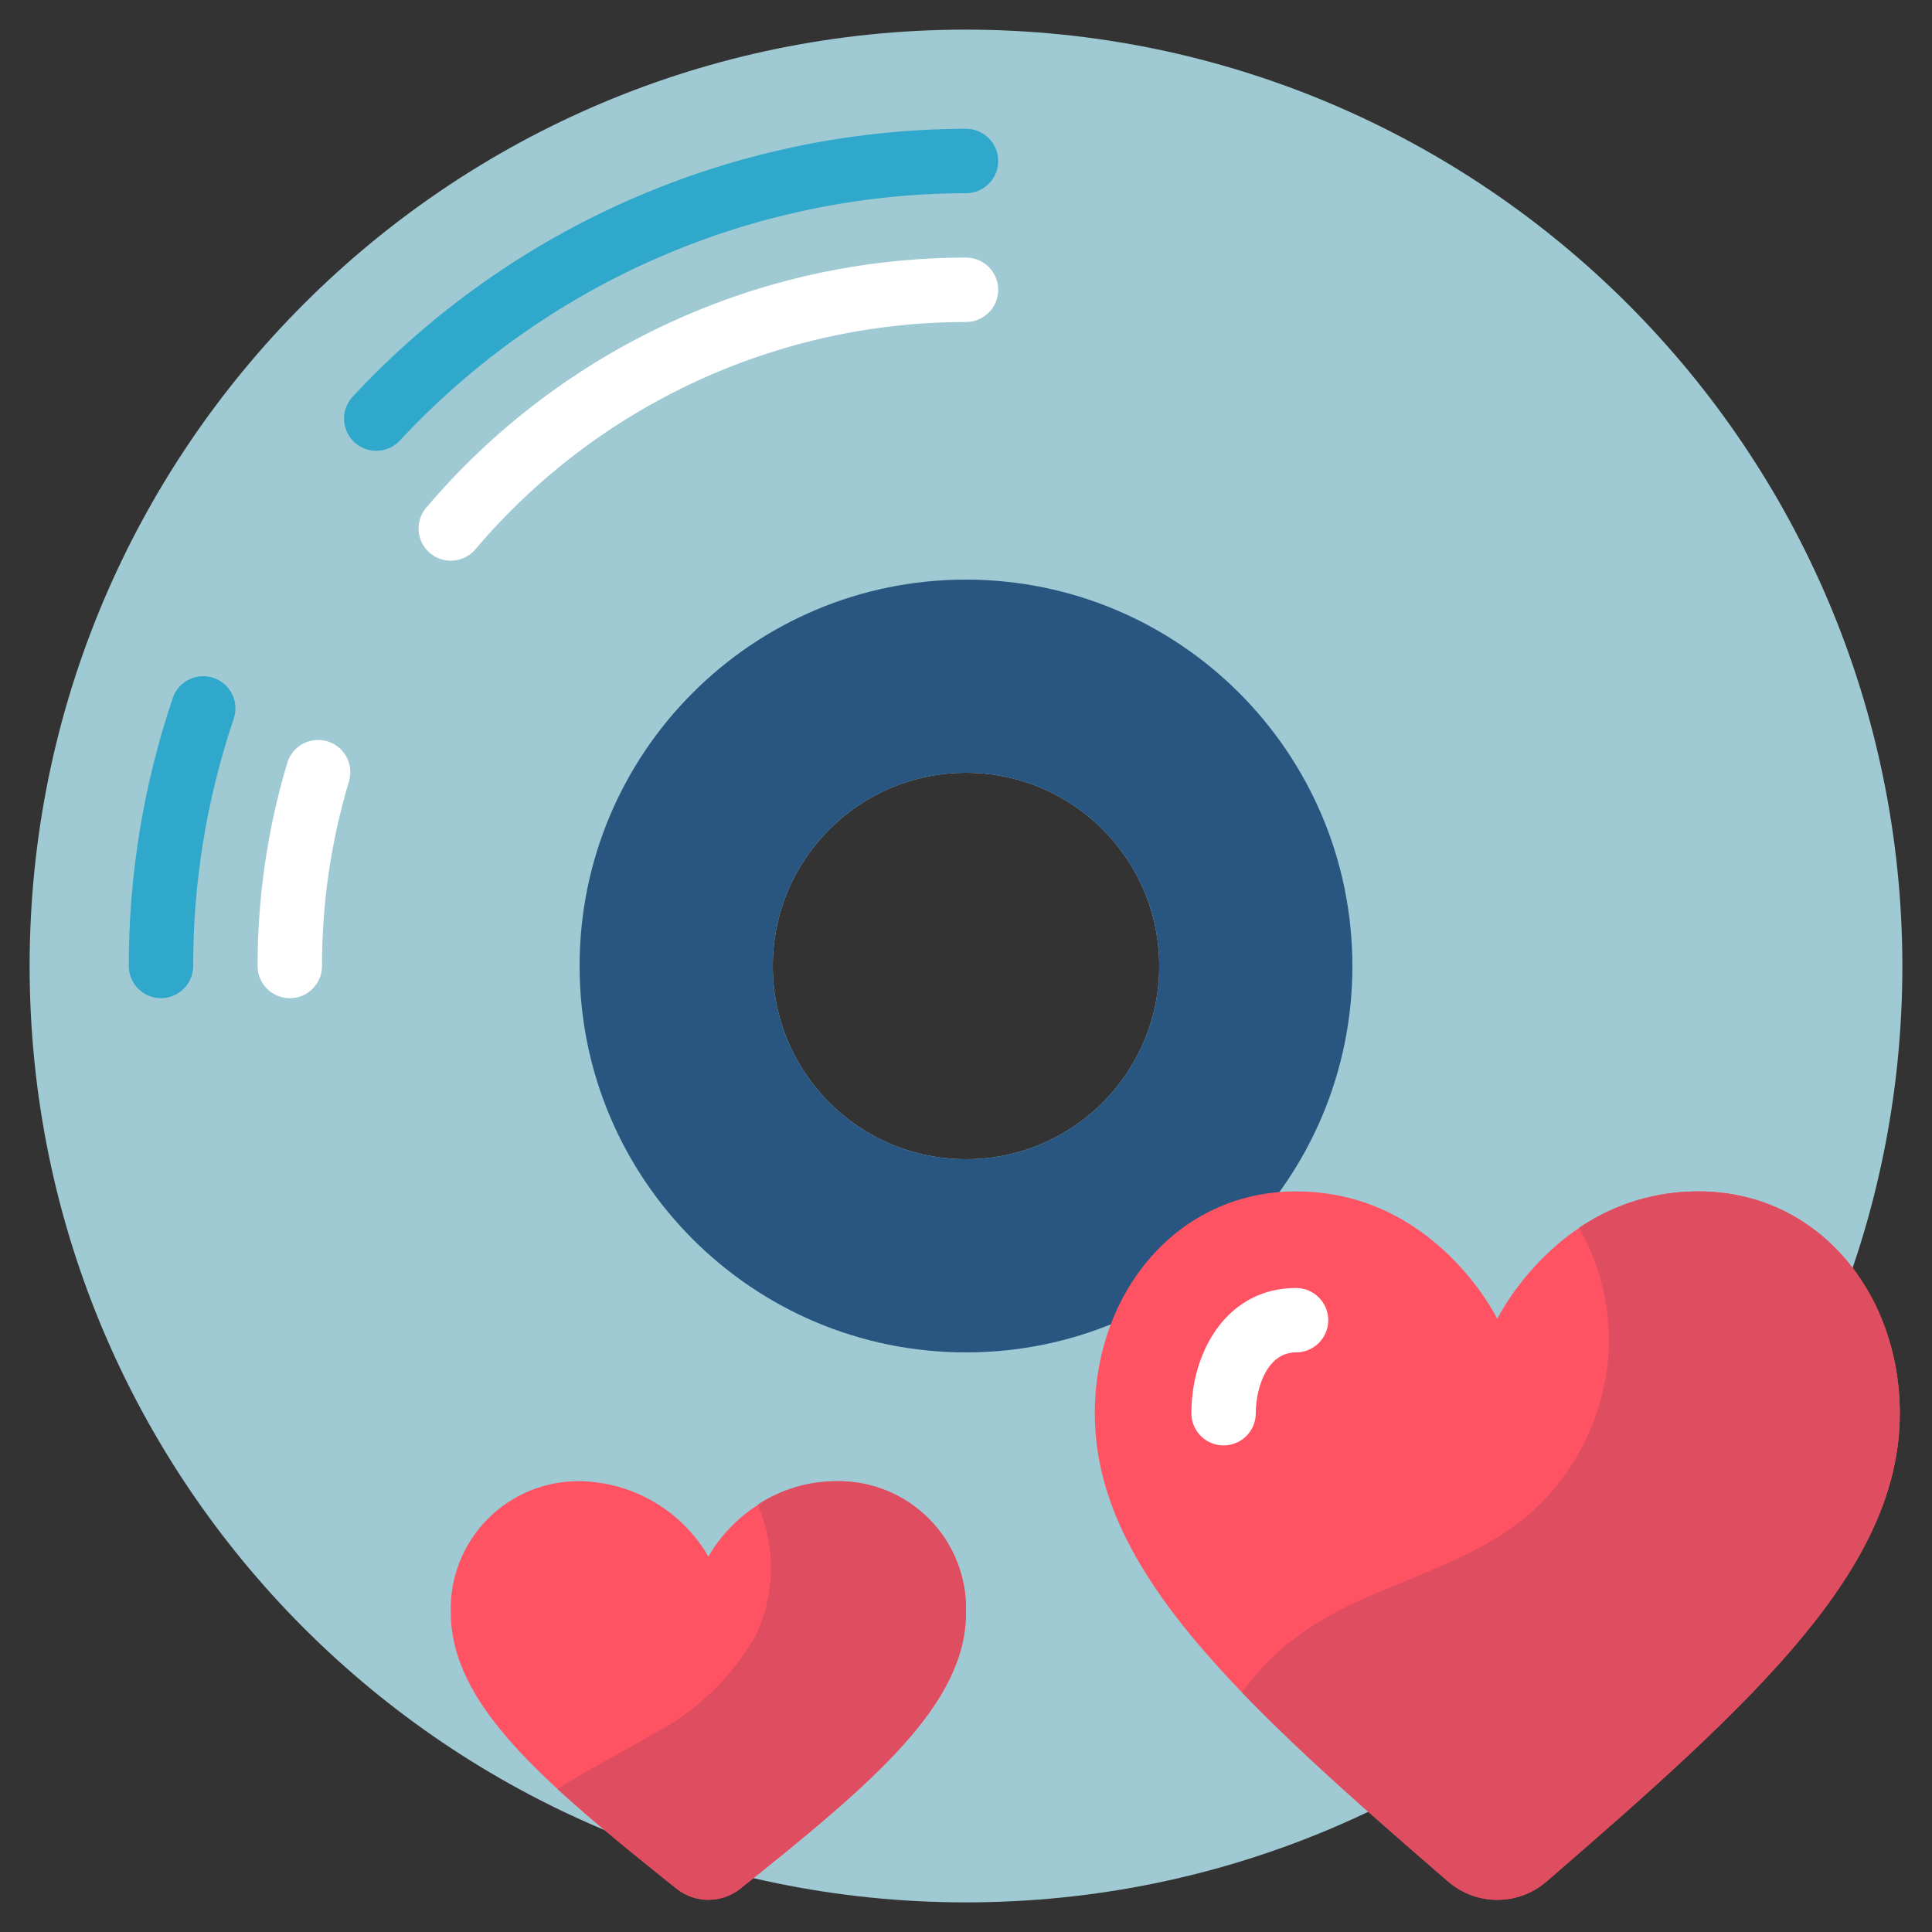 <svg height="512" viewBox="0 0 60 60" width="512" xmlns="http://www.w3.org/2000/svg"><rect x="0" y="0" width="60" height="60" fill="#333333" stroke="none"/><g id="Page-1" fill="none" fill-rule="evenodd"><g id="037---Mix-CD" fill-rule="nonzero"><path id="Shape" d="m30 .92c-16.06 0-29.08 13.02-29.08 29.08s13.02 29.08 29.08 29.08 29.08-13.02 29.08-29.08c-.014-16.054-13.026-29.066-29.08-29.08zm0 35.08c-3.314 0-6-2.686-6-6s2.686-6 6-6 6 2.686 6 6-2.686 6-6 6z" fill="#9fc9d3"/><path id="Shape" d="m30 18c-6.627 0-12 5.373-12 12s5.373 12 12 12 12-5.373 12-12c-.006-6.625-5.375-11.994-12-12zm0 18c-3.314 0-6-2.686-6-6s2.686-6 6-6 6 2.686 6 6-2.686 6-6 6z" fill="#285680"/><path id="Shape" d="m11.686 14c-.398 0-.758-.235-.917-.6-.159-.365-.087-.789.184-1.081 4.922-5.292 11.82-8.305 19.047-8.319.552 0 1 .448 1 1s-.448 1-1 1c-6.672.014-13.039 2.795-17.582 7.681-.189.204-.454.32-.732.319z" fill="#2fa8cc"/><path id="Shape" d="m5 31c-.552 0-1-.448-1-1-.003-2.83.459-5.641 1.365-8.321.177-.523.745-.804 1.268-.626.523.177.804.745.626 1.268-.837 2.474-1.262 5.068-1.26 7.679 0 .265-.105.52-.293.707s-.442.293-.707.293z" fill="#2fa8cc"/><path id="Shape" d="m14 17.413c-.39 0-.744-.226-.908-.58s-.107-.771.146-1.068c4.176-4.925 10.305-7.764 16.762-7.765.552 0 1 .448 1 1s-.448 1-1 1c-5.87.001-11.442 2.583-15.238 7.061-.19.223-.469.352-.762.352z" fill="#fff"/><path id="Shape" d="m9 31c-.552 0-1-.448-1-1-.002-2.129.307-4.246.915-6.286.096-.349.374-.619.726-.705.352-.086.723.024.97.29s.331.643.22.988c-.553 1.854-.833 3.779-.831 5.714 0 .552-.448 1-1 1z" fill="#fff"/><path id="Shape" d="m46.5 40.96s1.92-3.96 6.25-3.96c3.7 0 6.25 3.153 6.25 6.889 0 4.806-4.4 8.865-10.984 14.553-.874.744-2.158.744-3.032 0-6.584-5.688-10.984-9.742-10.984-14.553 0-3.736 2.55-6.889 6.25-6.889 4.33 0 6.25 3.96 6.25 3.96z" fill="#ff5364"/><path id="Shape" d="m22 48.34c.829-1.429 2.348-2.317 4-2.34 1.077-.011 2.111.417 2.866 1.185.755.768 1.164 1.81 1.134 2.886 0 2.84-2.817 5.238-7.03 8.6-.572.44-1.368.44-1.94 0-4.213-3.361-7.03-5.759-7.03-8.6-.03-1.076.379-2.118 1.134-2.886.755-.768 1.789-1.196 2.866-1.185 1.652.023 3.171.911 4 2.34z" fill="#ff5364"/><path id="Shape" d="m38 44.889c-.552 0-1-.448-1-1 0-1.933 1.116-3.889 3.25-3.889.552 0 1 .448 1 1s-.448 1-1 1c-.917 0-1.25 1.129-1.25 1.889 0 .552-.448 1-1 1z" fill="#fff"/><g fill="#df4d60"><path id="Shape" d="m59 43.89c0 4.8-4.4 8.86-10.98 14.55-.875.75-2.165.75-3.04 0-2.49-2.15-4.66-4.06-6.41-5.88.544-.752 1.214-1.405 1.98-1.93 2.09-1.42 4.76-1.86 6.74-3.44 1.709-1.389 2.694-3.478 2.68-5.68-.026-1.186-.345-2.348-.93-3.38 1.094-.742 2.388-1.136 3.71-1.13 3.7 0 6.25 3.15 6.25 6.89z"/><path id="Shape" d="m30 50.07c0 2.84-2.82 5.24-7.03 8.6-.572.44-1.368.44-1.94 0-1.41-1.13-2.67-2.15-3.71-3.11.94-.62 1.96-1.11 2.93-1.69 1.349-.694 2.467-1.764 3.22-3.08.609-1.28.631-2.762.06-4.06.732-.484 1.592-.738 2.47-.73 1.077-.012 2.112.415 2.866 1.183s1.164 1.81 1.134 2.887z"/></g></g></g></svg>